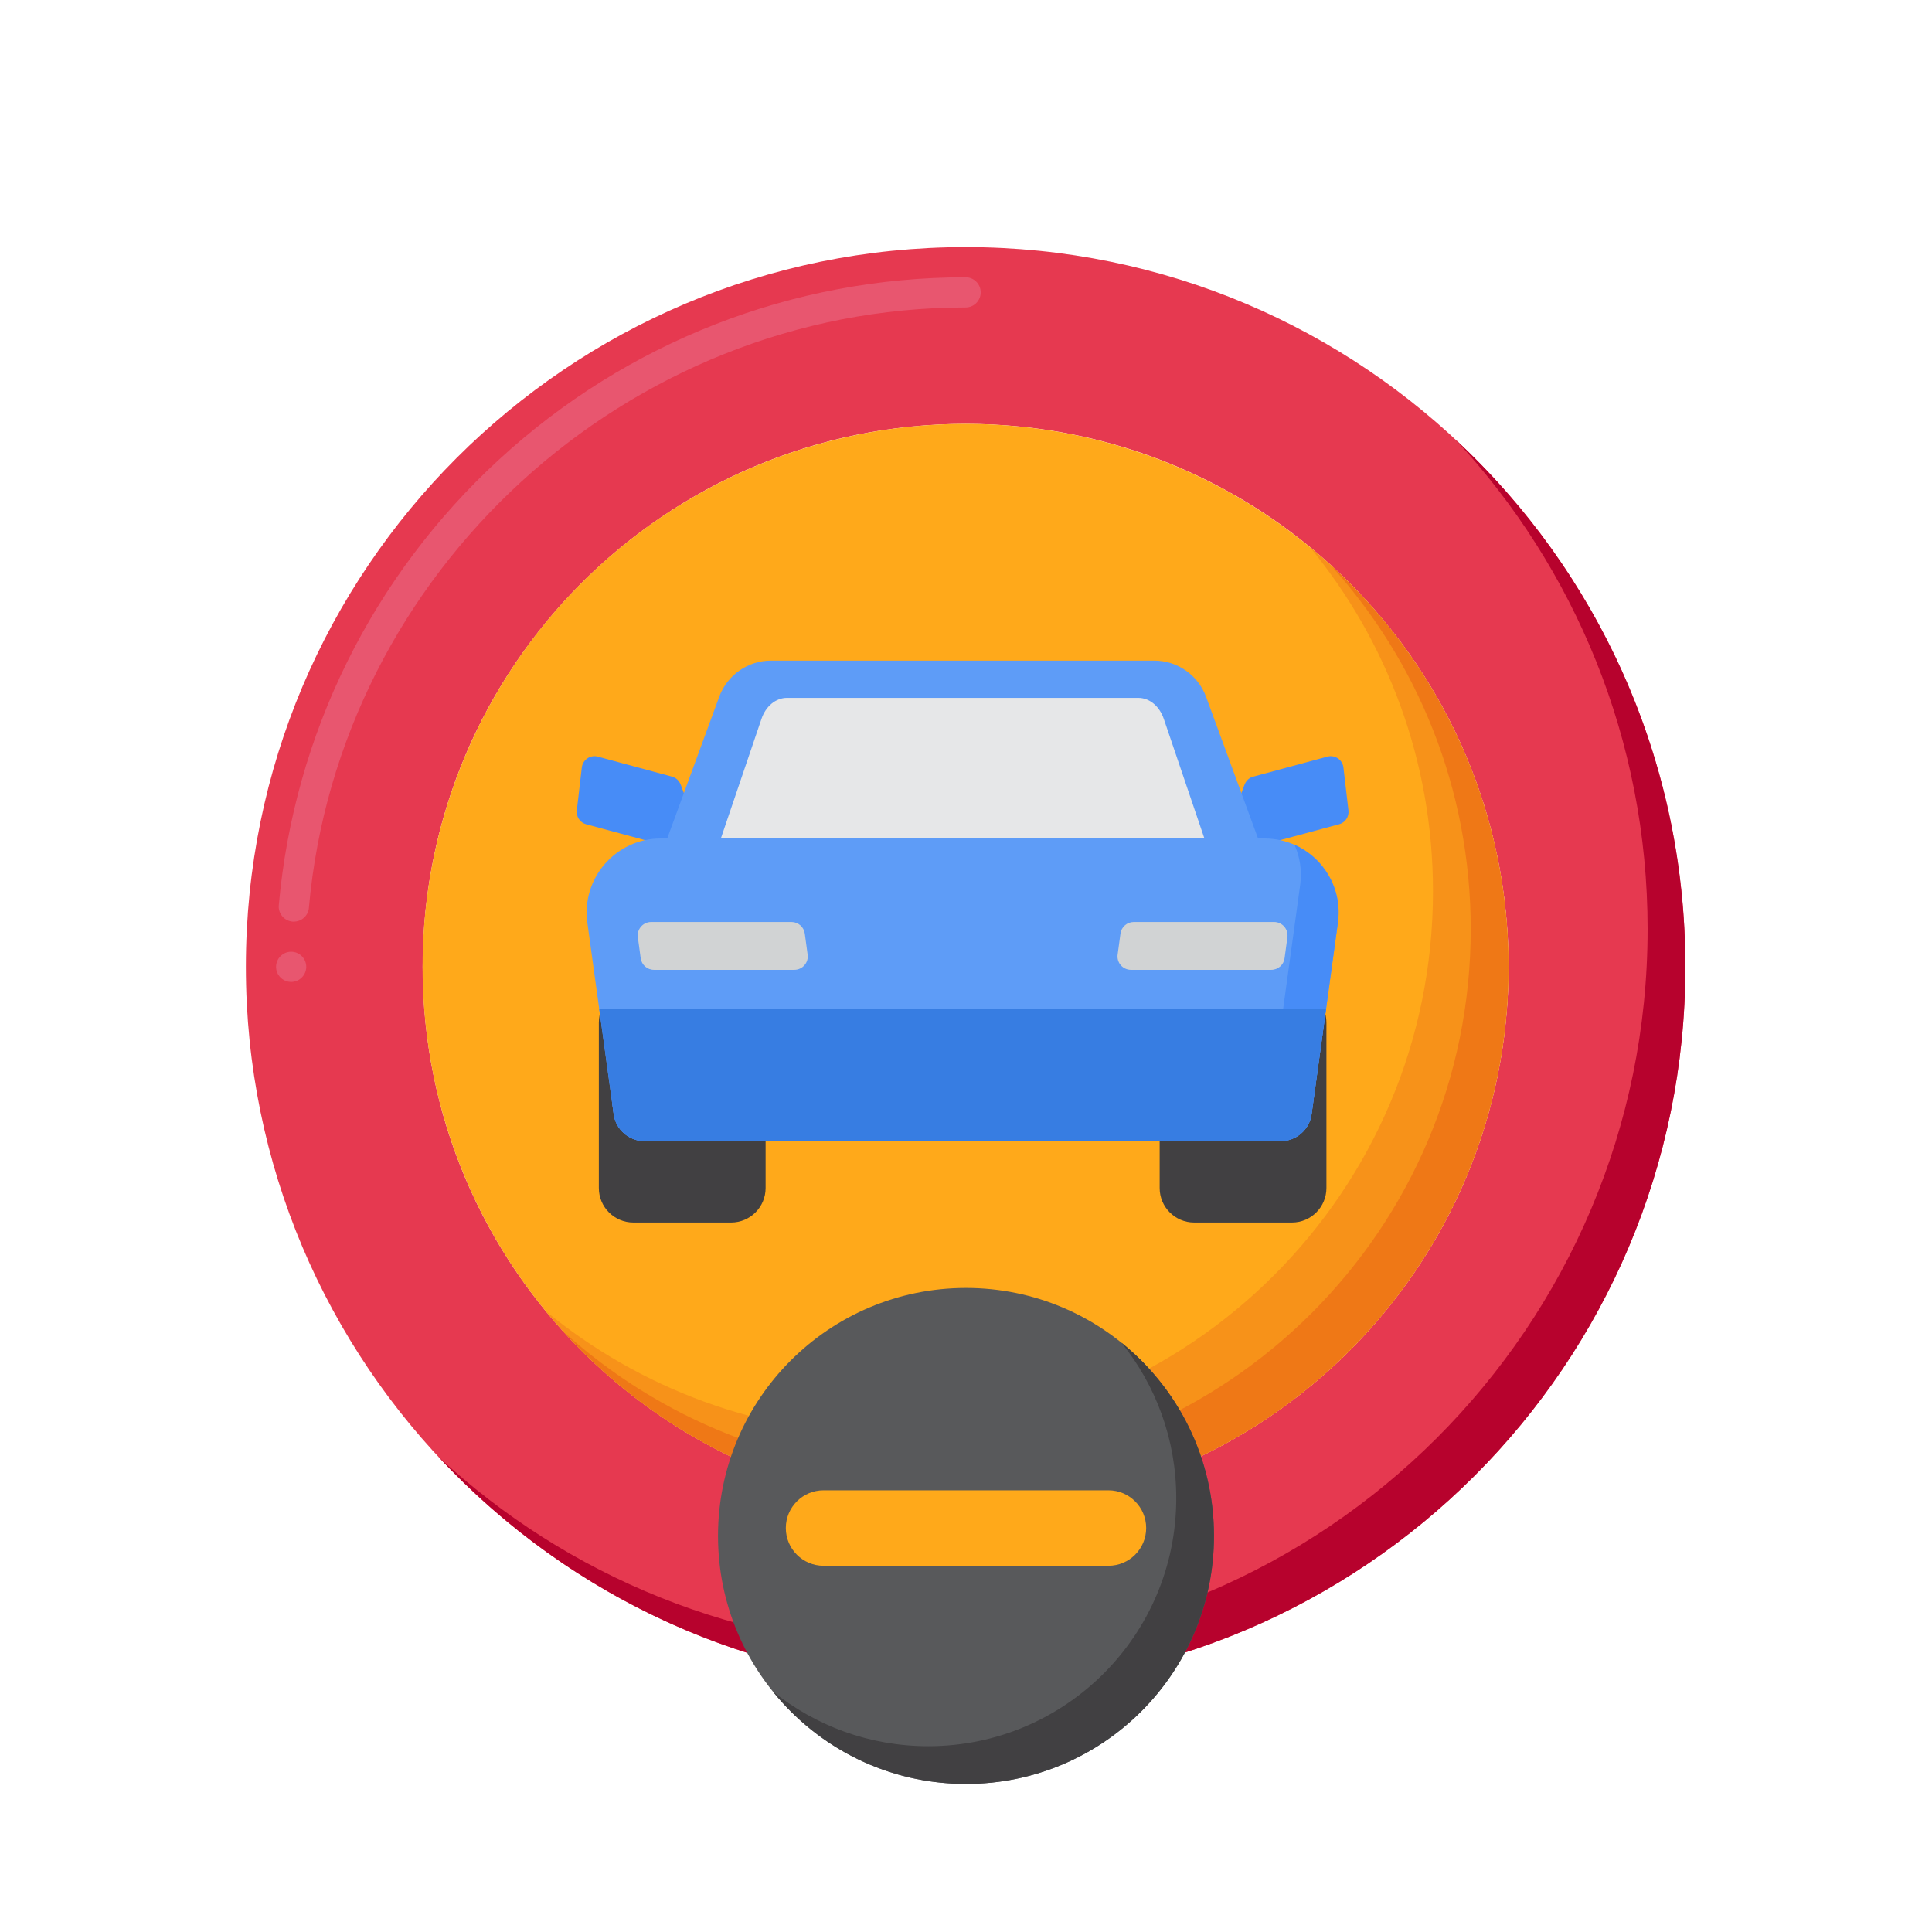 <?xml version="1.0" encoding="utf-8"?>
<!-- Generator: Adobe Illustrator 24.0.0, SVG Export Plug-In . SVG Version: 6.00 Build 0)  -->
<svg version="1.1" id="Layer_1" xmlns="http://www.w3.org/2000/svg" xmlns:xlink="http://www.w3.org/1999/xlink" x="0px" y="0px"
	 viewBox="0 0 256 256" enable-background="new 0 0 256 256" xml:space="preserve">
<g>
	<g>
		<path fill="#E63950" d="M127.949,32.741c-52.671,0-95.369,42.698-95.369,95.369s42.698,95.369,95.369,95.369
			s95.369-42.698,95.369-95.369S180.619,32.741,127.949,32.741z M127.949,200.054c-39.734,0-71.944-32.21-71.944-71.944
			s32.21-71.944,71.944-71.944s71.944,32.211,71.944,71.944S167.682,200.054,127.949,200.054z"/>
	</g>
	<g>
		<path fill="#E8566F" d="M38.58,130.11c-1.101,0-2-0.9-2-2v-0.01c0.01-1.1,0.899-1.99,2-1.99c1.1,0,2,0.9,2,2
			S39.68,130.11,38.58,130.11z M38.93,122.12c-0.05,0-0.11,0-0.17,0c-0.53-0.05-1.02-0.3-1.36-0.71c-0.34-0.41-0.51-0.93-0.46-1.46
			c2.021-22.63,12.38-43.6,29.2-59.07C83.05,45.32,105,36.74,127.95,36.74c1.1,0,2,0.9,2,2s-0.9,2-2,2
			c-44.841,0-83.061,34.95-87.021,79.56v0.01C40.83,121.34,39.97,122.12,38.93,122.12z"/>
	</g>
	<g>
		<g>
			<path fill="#B7022D" d="M192.838,58.22c15.811,17.021,25.479,39.826,25.479,64.889c0,52.671-42.698,95.369-95.369,95.369
				c-25.063,0-47.869-9.669-64.89-25.479c17.415,18.748,42.282,30.479,69.89,30.479c52.671,0,95.369-42.698,95.369-95.369
				C223.317,100.503,211.586,75.635,192.838,58.22z"/>
		</g>
	</g>
	<g>
		<circle fill="#FFA91A" cx="127.935" cy="128.11" r="71.944"/>
	</g>
	<g>
		<path fill="#F79219" d="M173.562,72.482c10.196,12.416,16.317,28.307,16.317,45.627c0,39.734-32.21,71.944-71.944,71.944
			c-17.32,0-33.211-6.121-45.627-16.317c13.194,16.067,33.214,26.317,55.627,26.317c39.734,0,71.944-32.21,71.944-71.944
			C199.879,105.696,189.629,85.677,173.562,72.482z"/>
	</g>
	<g>
		<path fill="#EF7816" d="M176.246,74.799c11.579,12.769,18.633,29.716,18.633,48.311c0,39.734-32.21,71.944-71.944,71.944
			c-18.595,0-35.542-7.055-48.311-18.633c13.163,14.516,32.172,23.633,53.311,23.633c39.734,0,71.944-32.21,71.944-71.944
			C199.879,106.971,190.762,87.961,176.246,74.799z"/>
	</g>
	<g>
		<g>
			<g>
				<g>
					<g>
						<g>
							<path fill="#478CF7" d="M164.917,103.947l0.003,0.009c0.186-0.498,0.597-0.899,1.14-1.046l9.829-2.652
								c0.999-0.269,2.004,0.412,2.124,1.439l0.664,5.694c0.097,0.834-0.431,1.613-1.241,1.831l-12.255,3.298
								c-0.934,0.251-1.916-0.187-2.352-1.051v0c-0.256-0.506-0.289-1.096-0.092-1.628L164.917,103.947z"/>
						</g>
					</g>
				</g>
				<g>
					<g>
						<g>
							<path fill="#478CF7" d="M90.19,103.947l-0.003,0.009c-0.186-0.498-0.597-0.899-1.14-1.046l-9.829-2.652
								c-0.999-0.269-2.004,0.412-2.124,1.439l-0.664,5.694c-0.097,0.834,0.431,1.613,1.241,1.831l12.255,3.298
								c0.934,0.251,1.916-0.187,2.352-1.051v0c0.256-0.506,0.289-1.096,0.092-1.628L90.19,103.947z"/>
						</g>
					</g>
				</g>
			</g>
			<g>
				<g>
					<g>
						<path fill="#414042" d="M96.875,161.99H83.922c-2.525,0-4.572-2.047-4.572-4.572v-21.926c0-2.525,2.047-4.572,4.572-4.572
							h12.953c2.525,0,4.572,2.047,4.572,4.572v21.926C101.447,159.943,99.4,161.99,96.875,161.99z"/>
					</g>
				</g>
				<g>
					<g>
						<path fill="#414042" d="M171.186,161.99h-12.953c-2.525,0-4.572-2.047-4.572-4.572v-21.926c0-2.525,2.047-4.572,4.572-4.572
							h12.953c2.525,0,4.572,2.047,4.572,4.572v21.926C175.757,159.943,173.711,161.99,171.186,161.99z"/>
					</g>
				</g>
			</g>
			<g>
				<g>
					<path fill="#5E9CF7" d="M169.696,151.203H85.412c-2.066,0-3.814-1.525-4.096-3.571l-3.489-25.376
						c-0.811-5.896,3.771-11.151,9.723-11.151h80.008c5.952,0,10.533,5.255,9.723,11.151l-3.489,25.376
						C173.51,149.679,171.762,151.203,169.696,151.203z"/>
				</g>
			</g>
			<g>
				<path fill="#478CF7" d="M171.532,111.942c0.714,1.605,1.008,3.426,0.748,5.314l-3.489,25.376
					c-0.281,2.046-2.03,3.571-4.096,3.571H81.12l0.196,1.429c0.281,2.046,2.03,3.571,4.096,3.571h84.284
					c2.066,0,3.814-1.525,4.096-3.571l3.489-25.376C177.897,117.768,175.39,113.652,171.532,111.942z"/>
			</g>
			<g>
				<g>
					<path fill="#377DE2" d="M79.394,133.654l1.922,13.979c0.281,2.046,2.03,3.571,4.096,3.571h84.285
						c2.066,0,3.814-1.525,4.096-3.571l1.922-13.979H79.394z"/>
				</g>
			</g>
			<g>
				<g>
					<path fill="#5E9CF7" d="M152.943,87.536h-50.778c-3.069,0-5.812,1.915-6.869,4.797l-6.888,18.772H166.7l-6.888-18.772
						C158.755,89.451,156.012,87.536,152.943,87.536z"/>
				</g>
			</g>
			<g>
				<g>
					<path fill="#D1D3D4" d="M105.254,128.509H86.657c-0.89,0-1.643-0.658-1.762-1.54l-0.376-2.782
						c-0.144-1.067,0.686-2.017,1.762-2.017h18.597c0.89,0,1.643,0.658,1.762,1.54l0.376,2.782
						C107.161,127.559,106.331,128.509,105.254,128.509z"/>
				</g>
			</g>
			<g>
				<g>
					<path fill="#D1D3D4" d="M149.854,128.509h18.597c0.89,0,1.643-0.658,1.762-1.54l0.376-2.782
						c0.144-1.067-0.686-2.017-1.762-2.017h-18.597c-0.89,0-1.643,0.658-1.762,1.54l-0.376,2.782
						C147.947,127.559,148.777,128.509,149.854,128.509z"/>
				</g>
			</g>
			<g>
				<g>
					<path fill="#E6E7E8" d="M159.592,111.105H95.516l5.382-15.846c0.574-1.69,1.901-2.786,3.371-2.786h46.57
						c1.47,0,2.797,1.097,3.371,2.786L159.592,111.105z"/>
				</g>
			</g>
		</g>
	</g>
	<g>
		<g>
			<circle fill="#58595B" cx="128" cy="203.521" r="32.86"/>
		</g>
	</g>
	<g>
		<path fill="#414042" d="M148.602,177.919c4.541,5.635,7.258,12.801,7.258,20.601c0,18.148-14.712,32.86-32.86,32.86
			c-7.8,0-14.966-2.718-20.601-7.258c6.023,7.476,15.254,12.258,25.601,12.258c18.148,0,32.86-14.712,32.86-32.86
			C160.86,193.173,156.077,183.943,148.602,177.919z"/>
	</g>
	<g>
		<path fill="#FFA91A" d="M146.874,207.472h-37.748c-2.762,0-5-2.239-5-5s2.238-5,5-5h37.748c2.762,0,5,2.239,5,5
			S149.636,207.472,146.874,207.472z"/>
	</g>
</g>
</svg>
